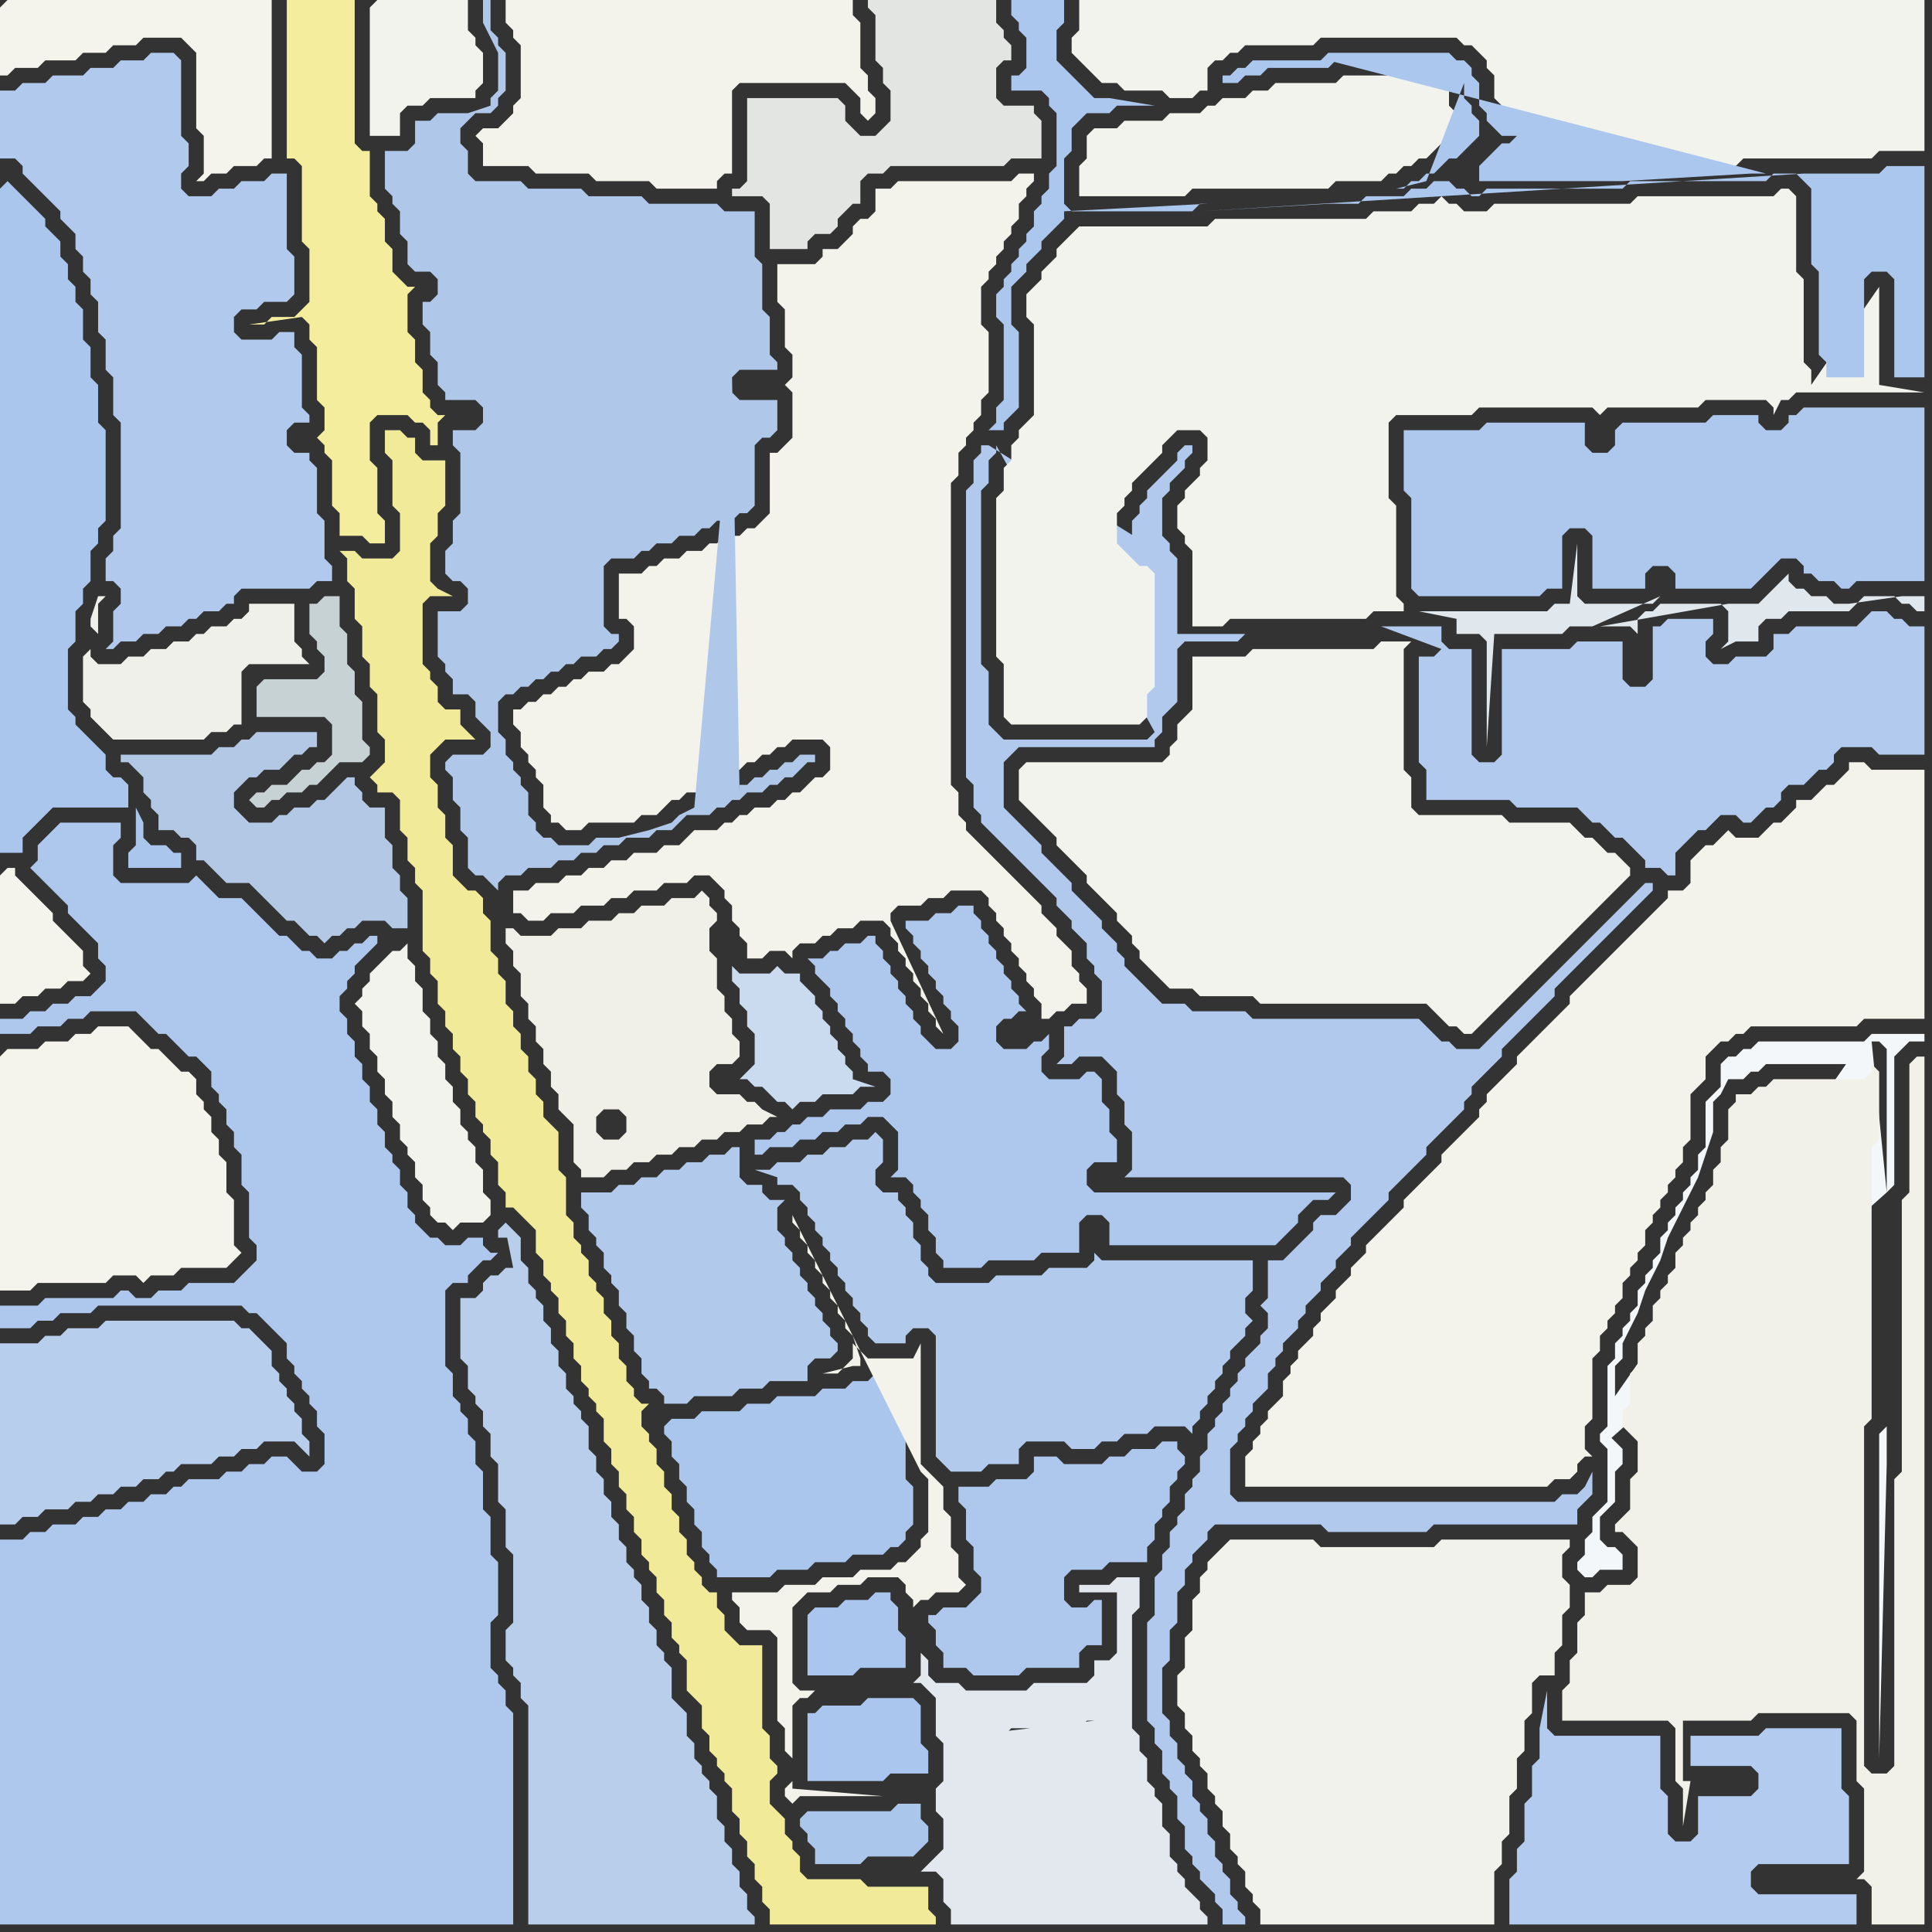 <svg width="256" height="256" xmlns="http://www.w3.org/2000/svg"><rect width="100%" height="100%" fill="#333333" stroke="none"/><script> 
var tempColor;
function hoverPath(evt){
obj = evt.target;
tempColor = obj.getAttribute("fill");
obj.setAttribute("fill","red");
//alert(tempColor);
//obj.setAttribute("stroke","red");}
function recoverPath(evt){
obj = evt.target;
obj.setAttribute("fill", tempColor);
//obj.setAttribute("stroke", tempColor);
}</script><path onmouseover="hoverPath(evt)" onmouseout="recoverPath(evt)" fill="rgb(244,244,237)" d="M  0,116l 0,17 2,0 1,-1 2,0 1,-1 2,0 1,-1 2,0 1,-1 -1,-1 0,-2 -1,-1 -1,-1 -1,-1 -1,-1 0,-1 -1,-1 -1,-1 -1,-1 -1,-1 -1,-1 0,-1 -1,0 -1,1Z"/>
<path onmouseover="hoverPath(evt)" onmouseout="recoverPath(evt)" fill="rgb(244,244,237)" d="M  0,140l 0,31 4,0 1,-1 9,0 1,-1 3,0 1,1 1,-1 3,0 1,-1 6,0 1,-1 1,-1 -1,-1 0,-6 -1,-1 0,-4 -1,-1 0,-2 -1,-1 0,-2 -1,-1 0,-1 -1,-1 0,-2 -1,-1 -1,0 -1,-1 -1,-1 -1,-1 -1,0 -1,-1 -1,-1 -1,-1 -4,0 -1,1 -2,0 -1,1 -3,0 -1,1 -4,0 -1,1Z"/>
<path onmouseover="hoverPath(evt)" onmouseout="recoverPath(evt)" fill="rgb(174,200,237)" d="M  21,171l -1,1 -2,0 -1,-1 -1,0 -1,1 -9,0 -1,1 -5,0 0,3 4,0 1,-1 2,0 1,-1 4,0 1,-1 19,0 1,1 1,0 1,1 1,1 1,1 1,1 0,2 1,1 0,1 1,1 0,1 1,1 0,1 1,1 0,2 1,1 0,4 -1,1 -2,0 -1,-1 -1,-1 -2,0 -1,1 -2,0 -1,1 -2,0 -1,1 -4,0 -1,1 -1,0 -1,1 -2,0 -1,1 -2,0 -1,1 -2,0 -1,1 -2,0 -1,1 -3,0 -1,1 -2,0 -1,1 -3,0 0,51 68,0 0,-28 -1,-1 0,-2 -1,-1 0,-1 -1,-1 0,-6 1,-1 0,-7 -1,-1 0,-5 -1,-1 0,-5 -1,-1 0,-3 -1,-1 0,-2 -1,-1 0,-1 -1,-1 0,-3 -1,-1 0,-10 1,-1 2,0 0,-1 1,-1 1,-1 1,0 1,-1 -1,0 -1,-1 0,-1 -2,0 -1,1 -2,0 -1,-1 -1,0 -1,-1 -1,-1 0,-1 -1,-1 0,-2 -1,-1 0,-2 -1,-1 0,-1 -1,-1 0,-2 -1,-1 0,-2 -1,-1 0,-2 -1,-1 0,-2 -1,-1 0,-2 -1,-1 0,-2 -1,-1 0,-2 1,-1 0,-1 1,-1 0,-1 1,-1 1,-1 1,-1 0,-1 -1,0 -1,1 -1,0 -1,1 -1,0 -1,1 -2,0 -1,-1 -1,0 -1,-1 -1,-1 -1,0 -1,-1 -1,-1 -1,-1 -1,-1 -1,-1 -3,0 -1,-1 -1,-1 -1,-1 -1,1 -9,0 -1,-1 0,-4 1,-1 0,-2 -8,0 -1,1 0,0 -1,1 -1,1 0,2 -1,1 1,1 0,0 1,1 1,1 1,1 1,1 0,1 1,1 1,1 1,1 1,1 0,2 1,1 0,2 -1,1 -1,1 -2,0 -1,1 -2,0 -1,1 -2,0 -1,1 -3,0 0,2 4,0 1,-1 3,0 1,-1 2,0 1,-1 6,0 2,2 1,1 1,0 1,1 1,1 1,1 1,0 1,1 1,1 0,2 1,1 0,1 1,1 0,2 1,1 0,2 1,1 0,4 1,1 0,6 1,1 0,2 -1,1 -1,1 -1,1 -6,0 -1,1Z"/>
<path onmouseover="hoverPath(evt)" onmouseout="recoverPath(evt)" fill="rgb(179,200,228)" d="M  31,107l 0,-2 1,-1 1,-1 1,0 1,-1 2,0 1,-1 1,-1 1,0 1,-1 1,0 0,-2 -8,0 -1,1 -1,0 -1,1 -2,0 -1,1 -12,0 0,1 1,0 1,1 1,1 0,2 1,1 0,1 1,1 0,2 2,0 1,1 1,0 1,1 0,2 1,0 1,1 1,1 1,1 3,0 1,1 1,1 1,1 1,1 1,1 1,0 1,1 1,1 1,0 1,1 1,-1 1,0 1,-1 1,0 1,-1 3,0 1,1 2,0 0,-4 -1,-1 0,-2 -1,-1 0,-3 -1,-1 0,-4 -2,0 -1,-1 0,-1 -1,-1 0,-1 -1,0 -1,1 -1,1 -1,1 -1,0 -1,1 -2,0 -1,1 -1,0 -1,1 -3,0 -1,-1 -1,-1Z"/>
<path onmouseover="hoverPath(evt)" onmouseout="recoverPath(evt)" fill="rgb(243,243,237)" d="M  50,128l -1,1 0,1 -1,1 0,1 -1,1 1,1 0,2 1,1 0,2 1,1 0,2 1,1 0,2 1,1 0,2 1,1 0,2 1,1 0,1 1,1 0,2 1,1 0,2 1,1 0,1 1,1 1,0 1,1 1,-1 3,0 1,-1 0,-2 -1,-1 0,-3 -1,-1 0,-2 -1,-1 0,-1 -1,-1 0,-2 -1,-1 0,-2 -1,-1 0,-2 -1,-1 0,-2 -1,-1 0,-2 -1,-1 0,-3 -1,-1 0,-2 -1,-1 0,-2 -1,1 -1,0 -1,1 -1,1Z"/>
<path onmouseover="hoverPath(evt)" onmouseout="recoverPath(evt)" fill="rgb(202,218,239)" d="M  100,140l 0,1 -1,1 -1,1 1,0 1,1 1,0 1,1 1,1 1,0 1,1 1,-1 2,0 1,-1 4,0 1,-1 2,0 -3,-1 0,-1 -1,-1 0,-1 -1,-1 0,-1 -1,-1 0,-1 -1,-1 0,-1 -1,-1 0,-1 -1,-1 -1,-1 0,-1 -2,0 -1,-1 -1,1 -4,0 -1,-1 0,2 1,1 0,2 1,1 0,2 1,1Z"/>
<path onmouseover="hoverPath(evt)" onmouseout="recoverPath(evt)" fill="rgb(243,243,236)" d="M  220,120l -7,7 -1,1 -1,1 -1,1 -1,1 -1,1 0,1 -1,1 -1,1 -1,1 -1,1 -1,1 -1,1 -1,1 0,1 -1,1 -1,1 -1,1 -1,1 0,1 -1,1 0,1 -1,1 -2,2 -1,1 -1,1 0,1 -2,2 -1,1 -1,1 -1,1 0,1 -1,1 -4,4 0,1 -1,1 -1,1 0,1 -1,1 -1,1 0,1 -1,1 -1,1 0,1 -1,1 0,1 -1,1 -1,1 0,1 -1,1 0,1 -1,1 0,2 -1,1 -1,1 0,1 -1,1 0,1 -1,1 0,1 -1,1 0,4 40,0 1,-1 2,0 1,-1 0,-1 1,-1 1,0 -1,-1 0,-3 1,-1 0,-8 1,-1 0,-2 1,-1 0,-1 1,-1 0,-1 1,-1 0,-2 1,-1 0,-1 1,-1 0,-1 1,-1 0,-2 1,-1 0,-1 1,-1 0,-1 1,-1 0,-1 1,-1 0,-1 1,-1 0,-2 1,-1 0,-6 1,-1 1,-1 0,-3 1,-1 1,-1 1,0 1,-1 1,0 1,-1 14,0 1,-1 8,0 0,-33 -7,0 -1,-1 -2,0 0,1 -1,1 -1,1 -1,0 -2,2 -2,0 0,1 -1,1 -1,1 -1,0 -1,1 -1,1 -3,0 -1,-1 -1,1 0,0 -1,1 -1,0 -1,1 -1,1 0,3 -1,1 -2,0 0,1 -1,1Z"/>
<path onmouseover="hoverPath(evt)" onmouseout="recoverPath(evt)" fill="rgb(244,244,237)" d="M  0,1l 0,9 1,0 1,-1 3,0 1,-1 4,0 1,-1 3,0 1,-1 3,0 1,-1 5,0 1,1 1,1 0,10 1,1 0,5 -1,1 1,0 1,-1 2,0 1,-1 3,0 1,-1 1,0 0,-21 -35,0 -1,1Z"/>
<path onmouseover="hoverPath(evt)" onmouseout="recoverPath(evt)" fill="rgb(170,198,237)" d="M  0,25l 0,88 3,0 0,-2 1,-1 1,-1 1,-1 1,-1 10,0 0,-3 -1,-1 -1,0 -1,-1 0,-2 -1,-1 -1,-1 -1,-1 -1,-1 0,-1 -1,-1 0,-8 1,-1 0,-4 1,-1 0,-2 1,-1 0,-4 1,-1 0,-2 1,-1 0,-12 -1,-1 0,-5 -1,-1 0,-4 -1,-1 0,-4 -1,-1 0,-2 -1,-1 0,-2 -1,-1 0,-2 -1,-1 -1,-1 0,-1 -1,-1 -1,-1 -1,-1 -1,-1 -1,-1 -1,1 18,82 0,5 -1,1 0,2 7,0 0,-2 -1,0 -1,-1 -2,0 -1,-1 0,-2 -1,-2 -18,-82Z"/>
<path onmouseover="hoverPath(evt)" onmouseout="recoverPath(evt)" fill="rgb(239,240,234)" d="M  12,85l 0,1 -1,1 0,6 1,1 0,1 1,1 1,1 1,1 12,0 1,-1 2,0 1,-1 1,0 0,-7 1,-1 8,0 -1,-1 0,-1 -1,-1 0,-5 -6,0 0,1 -1,1 -1,0 -1,1 -2,0 -1,1 -1,0 -1,1 -2,0 -1,1 -2,0 -1,1 -2,0 -1,1 -3,0 -1,-1 0,-2 1,-1 0,-4 1,-1 -1,0 -1,3 0,1 1,1 -1,1Z"/>
<path onmouseover="hoverPath(evt)" onmouseout="recoverPath(evt)" fill="rgb(244,237,157)" d="M  39,0l -1,0 0,21 1,0 1,1 0,10 1,1 0,7 -1,1 -1,1 -3,0 -1,1 -2,0 7,-1 1,1 0,2 1,1 0,7 1,1 0,3 -1,1 0,0 1,1 0,1 1,1 0,6 1,1 0,3 3,0 1,1 2,0 0,-3 -1,-1 0,-6 -1,-1 0,-5 1,-1 4,0 1,1 1,0 1,1 0,2 1,0 0,-3 1,-1 -1,0 -1,-1 0,-1 -1,-1 0,-3 -1,-1 0,-3 -1,-1 0,-5 1,-1 -1,0 -1,-1 -1,-1 0,-3 -1,-1 0,-3 -1,-1 0,-1 -1,-1 0,-6 -1,0 -1,-1 0,-19Z"/>
<path onmouseover="hoverPath(evt)" onmouseout="recoverPath(evt)" fill="rgb(243,243,237)" d="M  49,1l 0,17 4,0 0,-3 1,-1 2,0 1,-1 6,0 0,-1 1,-1 0,-4 -1,-1 0,-1 -1,-1 0,-4 -12,0 -1,1Z"/>
<path onmouseover="hoverPath(evt)" onmouseout="recoverPath(evt)" fill="rgb(170,198,236)" d="M  88,189l 0,1 1,1 0,2 1,1 0,2 1,1 0,2 1,1 0,2 1,1 0,2 1,1 0,1 1,1 0,1 7,0 1,-1 4,0 1,-1 4,0 1,-1 4,0 1,-1 1,0 1,-1 0,-1 1,-1 0,-5 -1,-1 0,-14 -4,0 -1,1 -2,0 -1,1 -3,0 -1,1 -5,0 -1,1 -3,0 -1,1 -5,0 -1,1 -3,0 -1,1Z"/>
<path onmouseover="hoverPath(evt)" onmouseout="recoverPath(evt)" fill="rgb(171,198,235)" d="M  107,240l 0,0 -1,1 0,1 1,1 0,1 1,1 0,2 6,0 1,-1 6,0 1,-1 1,-1 0,-2 -1,-1 0,-2 -3,0 -1,1Z"/>
<path onmouseover="hoverPath(evt)" onmouseout="recoverPath(evt)" fill="rgb(227,229,226)" d="M  113,27l 1,0 0,-3 1,-1 2,0 1,-1 15,0 1,-1 4,0 0,-5 -1,-1 0,-1 -4,0 -1,-1 0,-4 1,-1 1,0 0,-2 -1,-1 0,-1 -1,-1 0,-3 -17,0 0,1 1,1 0,6 1,1 0,2 1,1 0,4 -1,1 -1,1 -2,0 -1,-1 -1,-1 0,-2 -1,-1 -12,0 0,11 -1,1 -1,0 0,1 4,0 1,1 0,6 5,0 0,-1 1,-1 2,0 1,-1 0,-1 1,-1 1,-1Z"/>
<path onmouseover="hoverPath(evt)" onmouseout="recoverPath(evt)" fill="rgb(178,203,237)" d="M  124,170l 0,0 -1,-1 0,-1 -1,-1 0,-2 -1,-1 0,-2 -1,-1 0,-1 -1,-1 0,-1 -2,0 -1,-1 0,-2 1,-1 0,-3 -1,-1 0,0 -1,1 -2,0 -1,1 -2,0 -1,1 -2,0 -1,1 -3,0 -1,1 -2,0 3,1 0,1 2,0 1,1 0,1 1,1 0,1 1,1 0,1 1,1 0,1 1,1 0,1 1,1 0,1 1,1 0,1 1,1 0,1 1,1 0,1 1,1 0,1 1,1 4,0 0,-1 1,-1 2,0 1,1 0,16 1,1 1,1 4,0 1,-1 4,0 0,-2 1,-1 5,0 1,1 3,0 1,-1 2,0 1,-1 3,0 1,-1 4,0 1,1 0,-1 1,-1 0,-1 1,-1 0,-1 1,-1 0,-1 1,-1 0,-1 1,-1 0,-1 1,-1 1,-1 0,-1 1,-1 -1,-1 0,-2 1,-1 0,-4 -20,0 -1,-1 0,1 -1,1 -5,0 -1,1 -6,0 -1,1Z"/>
<path onmouseover="hoverPath(evt)" onmouseout="recoverPath(evt)" fill="rgb(242,242,236)" d="M  162,205l 0,0 -1,1 -1,1 0,1 -1,1 0,2 -1,1 0,4 -1,1 0,4 -1,1 0,4 1,1 0,2 1,1 0,2 1,1 0,1 1,1 0,2 1,1 0,1 1,1 0,2 1,1 0,2 1,1 0,1 1,1 0,2 1,1 0,1 1,1 0,2 31,0 0,-7 1,-1 0,-3 1,-1 0,-5 1,-1 0,-4 1,-1 0,-4 1,-1 0,-4 1,-1 2,0 0,-3 1,-1 0,-4 1,-1 0,-3 -1,-1 0,-3 1,-1 0,-1 -17,0 -1,1 -15,0 -1,-1 -11,0 -1,1Z"/>
<path onmouseover="hoverPath(evt)" onmouseout="recoverPath(evt)" fill="rgb(174,200,237)" d="M  214,57l 0,2 -1,1 -2,0 -1,-1 0,-3 -13,0 -1,1 -10,0 0,8 1,1 0,12 1,1 16,0 1,-1 2,0 0,-7 1,-1 2,0 1,1 0,7 7,0 0,-2 1,-1 2,0 1,1 0,2 10,0 1,-1 0,0 1,-1 1,-1 1,-1 2,0 1,1 0,1 1,0 1,1 2,0 1,1 1,0 1,-1 9,0 0,-23 -16,0 -1,1 -1,0 0,1 -1,1 -2,0 -1,-1 0,-1 -6,0 -1,1 -11,0 -1,1Z"/>
<path onmouseover="hoverPath(evt)" onmouseout="recoverPath(evt)" fill="rgb(184,206,237)" d="M  16,175l -2,0 -1,1 -4,0 -1,1 -2,0 -1,1 -5,0 0,24 2,0 1,-1 2,0 1,-1 3,0 1,-1 2,0 1,-1 2,0 1,-1 2,0 1,-1 2,0 1,-1 1,0 1,-1 4,0 1,-1 2,0 1,-1 2,0 1,-1 4,0 1,1 1,1 0,-2 -1,-1 0,-2 -1,-1 0,-1 -1,-1 0,-1 -1,-1 0,-1 -1,-1 0,-2 -1,-1 -1,-1 -1,-1 -1,0 -1,-1Z"/>
<path onmouseover="hoverPath(evt)" onmouseout="recoverPath(evt)" fill="rgb(241,235,153)" d="M  49,90l 0,1 1,1 0,5 1,1 0,3 -1,1 -1,1 1,1 0,1 2,0 1,1 0,4 1,1 0,3 1,1 0,2 1,1 0,8 1,1 0,2 1,1 0,3 1,1 0,2 1,1 0,2 1,1 0,2 1,1 0,2 1,1 0,2 1,1 0,1 1,1 0,2 1,1 0,3 1,1 0,2 1,0 1,1 1,1 1,1 0,3 1,1 0,2 1,1 0,1 1,1 0,2 1,1 0,2 1,1 0,2 1,1 0,2 1,1 0,1 1,1 0,1 1,1 0,3 1,1 0,2 1,1 0,2 1,1 0,2 1,1 0,2 1,1 0,2 1,1 0,1 1,1 0,2 1,1 0,2 1,1 0,2 1,1 0,1 1,1 0,4 1,1 1,1 0,3 1,1 0,2 1,1 0,1 1,1 0,1 1,1 0,3 1,1 0,2 1,1 0,2 1,1 0,2 1,1 0,2 1,1 0,2 22,0 0,-1 -1,-1 0,-3 -8,0 -1,-1 -7,0 -1,-1 0,-2 -1,-1 0,-1 -1,-1 0,-2 -1,-1 -1,-1 0,-3 1,-1 0,-1 -1,-1 0,-3 -1,-1 0,-11 -3,0 -1,-1 -1,-1 0,-2 -1,-1 0,-2 -1,0 -1,-1 0,-1 -1,-1 0,-1 -1,-1 0,-2 -1,-1 0,-2 -1,-1 0,-2 -1,-1 0,-2 -1,-1 0,-2 -1,-1 0,-1 -1,-1 0,-2 1,-1 -1,0 -1,-1 0,-1 -1,-1 0,-2 -1,-1 0,-2 -1,-1 0,-2 -1,-1 0,-2 -1,-1 0,-1 -1,-1 0,-2 -1,-1 0,-1 -1,-1 0,-2 -1,-1 0,-5 -1,-1 0,-5 -1,-1 -1,-1 0,-2 -1,-1 0,-2 -1,-1 0,-2 -1,-1 0,-2 -1,-1 0,-2 -1,-1 0,-3 -1,-1 0,-2 -1,-1 0,-4 -1,-1 0,-2 -1,-1 -1,0 -1,-1 -1,-1 0,-4 -1,-1 0,-3 -1,-1 0,-3 -1,-1 0,-3 1,-1 1,-1 4,0 -1,-1 0,0 -1,-1 0,-2 -2,0 -1,-1 0,-2 -1,-1 0,-1 -1,-1 0,-8 1,-1 3,0 -2,-1 0,0 -1,-1 0,-5 1,-1 0,-3 1,-1 0,-6 -3,0 -1,-1 0,-2 -1,0 -1,-1 -2,0 0,3 1,1 0,6 1,1 0,5 -1,1 -4,0 -1,-1 -2,0 1,1 0,3 1,1 0,4 1,1 0,4 1,1Z"/>
<path onmouseover="hoverPath(evt)" onmouseout="recoverPath(evt)" fill="rgb(243,243,236)" d="M  63,18l 0,0 1,1 0,3 6,0 1,1 7,0 1,1 7,0 1,1 8,0 0,-1 1,-1 1,0 0,-11 1,-1 14,0 1,1 1,1 0,2 1,1 1,-1 0,-2 -1,-1 0,-2 -1,-1 0,-6 -1,-1 0,-2 -46,0 0,3 1,1 0,1 1,1 0,7 -1,1 0,1 -1,1 -1,1 -2,0 -1,1Z"/>
<path onmouseover="hoverPath(evt)" onmouseout="recoverPath(evt)" fill="rgb(184,206,234)" d="M  66,194l 0,5 1,1 0,5 1,1 0,9 -1,1 0,4 1,1 0,1 1,1 0,2 1,1 0,29 30,0 0,-1 -1,-1 0,-2 -1,-1 0,-2 -1,-1 0,-2 -1,-1 0,-2 -1,-1 0,-3 -1,-1 0,-1 -1,-1 0,-1 -1,-1 0,-2 -1,-1 0,-3 -1,-1 -1,-1 0,-4 -1,-1 0,-1 -1,-1 0,-2 -1,-1 0,-2 -1,-1 0,-2 -1,-1 0,-1 -1,-1 0,-2 -1,-1 0,-2 -1,-1 0,-2 -1,-1 0,-2 -1,-1 0,-2 -1,-1 0,-3 -1,-1 0,-1 -1,-1 0,-1 -1,-1 0,-2 -1,-1 0,-2 -1,-1 0,-2 -1,-1 0,-2 -1,-1 0,-1 -1,-1 0,-2 -1,-1 0,-3 -1,-1 -1,-1 -1,1 0,1 2,0 -1,-1 0,0 1,5 -1,0 -1,1 -1,0 -1,1 0,1 -1,1 -2,0 0,8 1,1 0,3 1,1 0,1 1,1 0,2 1,1 0,3 1,1Z"/>
<path onmouseover="hoverPath(evt)" onmouseout="recoverPath(evt)" fill="rgb(243,243,236)" d="M  71,117l 0,0 -1,1 -2,0 0,3 1,0 1,1 2,0 1,-1 3,0 1,-1 3,0 1,-1 2,0 1,-1 3,0 1,-1 3,0 1,-1 2,0 1,1 1,1 0,1 1,1 0,2 1,1 0,1 1,1 0,2 2,0 1,-1 2,0 1,1 0,-1 1,-1 2,0 1,-1 1,0 1,-1 2,0 1,-1 3,0 1,1 0,1 1,1 0,1 1,1 0,1 1,1 0,1 1,1 0,1 1,1 0,1 1,1 0,1 1,1 -7,-15 0,-1 1,-1 3,0 1,-1 2,0 1,-1 4,0 1,1 0,1 1,1 0,1 1,1 0,1 1,1 0,1 1,1 0,1 1,1 0,1 1,1 0,1 1,1 0,2 1,0 1,-1 1,0 1,-1 2,0 0,-2 -1,-1 0,-1 -1,-1 0,-2 -1,-1 -1,-1 0,-1 -1,-1 -1,-1 0,-1 -1,-1 -1,-1 -1,-1 -1,-1 -1,-1 -1,-1 -1,-1 -1,-1 -1,-1 -1,-1 0,-1 -1,-1 0,-3 -1,-1 0,-40 1,-1 0,-3 1,-1 0,-1 1,-1 0,-1 1,-1 0,-2 1,-1 0,-8 -1,-1 0,-5 1,-1 0,-1 1,-1 0,-1 1,-1 0,-1 1,-1 0,-1 1,-1 0,-2 1,-1 0,-1 1,-1 0,-1 -2,0 -1,1 -15,0 -1,1 -2,0 0,3 -1,1 -1,0 -1,1 0,1 -1,1 -1,1 -2,0 0,1 -1,1 -5,0 0,5 1,1 0,5 1,1 0,3 -1,1 0,0 1,1 0,6 -1,1 -1,1 -1,0 0,8 -1,1 -1,1 -1,0 -1,1 -2,0 -1,1 -1,0 -1,1 -2,0 -1,1 -2,0 -1,1 -1,0 -1,1 -3,0 0,6 1,0 1,1 0,3 -1,1 -1,1 -1,0 -1,1 -2,0 -1,1 -1,0 -1,1 -1,0 -1,1 -1,0 -1,1 -1,0 -1,1 -1,0 0,2 1,1 0,2 1,1 0,1 1,1 0,1 1,1 0,3 1,1 0,1 1,0 1,1 2,0 1,-1 6,0 1,-1 2,0 1,-1 1,-1 1,0 1,-1 3,0 1,-1 1,0 0,-1 1,-1 1,0 1,-1 1,0 1,-1 1,0 1,-1 1,0 1,-1 4,0 1,1 0,3 -1,1 -1,0 -1,1 -1,1 -1,0 -1,1 -1,0 -1,1 -2,0 -1,1 -1,0 -1,1 -1,0 -1,1 -3,0 -1,1 -1,1 -2,0 -1,1 -3,0 -1,1 -2,0 -1,1 -2,0 -1,1 -2,0 -1,1Z"/>
<path onmouseover="hoverPath(evt)" onmouseout="recoverPath(evt)" fill="rgb(241,240,232)" d="M  95,145l 0,0 -1,-1 0,-2 1,-1 2,0 1,-1 0,-2 -1,-1 0,-2 -1,-1 0,-2 -1,-1 0,-4 -1,-1 0,-3 1,-1 0,-1 -1,-1 0,-1 -1,-1 -1,1 -3,0 -1,1 -3,0 -1,1 -2,0 -1,1 -3,0 -1,1 -3,0 -1,1 -4,0 -1,-1 -1,0 0,2 1,1 0,2 1,1 0,3 1,1 0,2 1,1 0,2 1,1 0,2 1,1 0,2 1,1 0,2 1,1 1,1 0,5 1,1 0,1 3,0 1,-1 2,0 1,-1 2,0 1,-1 2,0 1,-1 2,0 1,-1 2,0 1,-1 2,0 1,-1 2,0 1,-1 1,0 -2,-1 0,0 -1,-1 -1,0 -1,-1 -3,0 -13,6 -2,0 -1,-1 0,-2 1,-1 2,0 1,1 0,2 -1,1 13,-6Z"/>
<path onmouseover="hoverPath(evt)" onmouseout="recoverPath(evt)" fill="rgb(170,198,238)" d="M  107,214l 0,8 6,0 1,-1 6,0 0,-4 -1,-1 0,-3 -1,-1 0,-1 -2,0 -1,1 -3,0 -1,1 -3,0 -1,1Z"/>
<path onmouseover="hoverPath(evt)" onmouseout="recoverPath(evt)" fill="rgb(243,243,235)" d="M  121,213l 1,-1 1,0 1,-1 3,0 1,-1 -1,-1 0,-3 -1,-1 0,-4 -1,-1 0,-3 -1,-1 -1,-1 -1,-1 0,-16 -1,2 -6,0 -1,-1 -1,-1 0,2 -1,1 -1,1 -2,0 4,-1 1,0 0,-1 -1,-3 -1,-1 0,-1 -1,-1 0,-1 -1,-1 0,-1 -1,-1 0,-1 -1,-1 0,-1 -1,-1 0,-1 -1,-1 0,-1 -1,-1 0,-1 17,34 0,0 1,1 0,7 -1,1 0,1 -1,1 -1,1 -1,0 -1,1 -4,0 -1,1 -4,0 -1,1 -4,0 -1,1 -6,0 0,1 1,1 0,2 1,1 3,0 1,1 0,11 1,1 0,3 1,1 0,3 -1,1 0,1 1,1 1,-1 11,0 -12,-1 0,-11 1,-1 1,0 1,-1 -2,0 -1,-1 0,-10 1,-1 1,-1 3,0 1,-1 3,0 1,-1 4,0 1,1 0,1 1,1Z"/>
<path onmouseover="hoverPath(evt)" onmouseout="recoverPath(evt)" fill="rgb(174,200,237)" d="M  124,214l -1,0 0,1 1,1 0,2 1,1 0,2 3,0 1,1 6,0 1,-1 7,0 0,-2 1,-1 2,0 0,-6 -1,0 -1,1 -2,0 -1,-1 0,-3 1,-1 4,0 1,-1 5,0 0,-2 1,-1 0,-2 1,-1 0,-1 1,-1 0,-2 1,-1 0,-1 1,-1 0,-1 -1,-1 0,-1 -2,0 -1,1 -3,0 -1,1 -2,0 -1,1 -5,0 -1,-1 -3,0 0,2 -1,1 -4,0 -1,1 -4,0 0,2 1,1 0,4 1,1 0,3 1,1 0,2 -1,1 -1,1 -3,0 -1,1Z"/>
<path onmouseover="hoverPath(evt)" onmouseout="recoverPath(evt)" fill="rgb(171,198,238)" d="M  128,242l 12,0 1,-1 9,0 1,-1 0,-1 -1,-1 0,-1 -1,0 -1,-1 0,-4 -1,-1 0,-1 -2,0 -1,1 -9,0 -1,1 -6,0 -1,1 0,3 6,0 1,-1 7,0 1,1 0,3 -1,1 -5,0 -1,1 -6,0 -1,1 -1,-1 1,1Z"/>
<path onmouseover="hoverPath(evt)" onmouseout="recoverPath(evt)" fill="rgb(243,243,237)" d="M  135,102l 0,4 1,1 1,1 1,1 1,1 1,1 0,1 1,1 1,1 1,1 1,1 0,1 1,1 1,1 2,2 0,1 1,1 1,1 0,1 1,1 0,1 1,1 1,1 1,1 1,1 3,0 1,1 7,0 1,1 22,0 1,1 1,1 1,1 1,0 1,1 1,0 1,-1 0,0 1,-1 1,-1 1,-1 1,-1 1,-1 1,-1 1,-1 1,-1 1,-1 1,-1 1,-1 1,-1 1,-1 1,-1 1,-1 1,-1 1,-1 1,-1 1,-1 1,-1 0,-1 -1,-1 0,0 -1,-1 -1,0 -1,-1 -1,-1 -1,0 -1,-1 -1,-1 -8,0 -1,-1 -11,0 -1,-1 0,-4 -1,-1 0,-16 1,-1 -4,0 -1,1 -16,0 -1,1 -7,0 0,7 -1,1 -1,1 0,2 -1,1 0,1 -1,1 -18,0 -1,1Z"/>
<path onmouseover="hoverPath(evt)" onmouseout="recoverPath(evt)" fill="rgb(242,243,236)" d="M  199,22l 0,0 -1,1 15,0 1,-1 16,0 1,-1 17,0 1,-1 6,0 0,-20 -112,0 0,4 -1,1 0,2 1,1 0,0 1,1 1,1 1,1 2,0 1,1 5,0 1,1 3,0 1,-1 1,0 0,-3 1,-1 1,0 1,-1 1,0 1,-1 9,0 1,-1 18,0 1,1 1,0 1,1 1,1 0,1 1,1 0,3 1,1 0,1 1,1 2,0 1,1 0,2 -1,1 -1,1 -1,0 -1,1Z"/>
<path onmouseover="hoverPath(evt)" onmouseout="recoverPath(evt)" fill="rgb(244,247,250)" d="M  250,158l 0,0 1,-1 0,-17 2,-2 2,0 0,-1 -7,0 -1,1 -14,0 -1,1 -1,0 -1,1 -1,0 -1,1 0,3 -1,1 -1,1 0,6 -1,1 0,2 -1,1 0,1 -1,1 0,1 -1,1 0,1 -1,1 0,1 -1,1 0,2 -1,1 0,1 -1,1 0,1 -1,1 0,2 -1,1 0,1 -1,1 0,1 -1,1 0,2 -1,1 0,8 -1,1 0,1 1,1 0,7 -1,1 -1,1 0,2 -1,1 0,2 -1,1 0,1 1,1 1,0 1,-1 3,0 0,-2 -1,-1 -1,0 -1,-1 0,-3 1,-1 1,-1 0,-4 1,-1 0,-2 -1,-1 0,0 -1,-1 0,1 37,-33 -36,27 0,-4 1,-1 0,-2 1,-2 1,-2 1,-3 1,-2 1,-2 1,-3 3,-6 1,-2 2,-6 0,-4 1,-1 1,-2 2,0 1,-1 1,0 1,-1 12,0 0,-2 -32,46 36,-27 -2,-20 1,0 1,1 0,50 -1,1 0,43 1,-39Z"/>
<path onmouseover="hoverPath(evt)" onmouseout="recoverPath(evt)" fill="rgb(176,201,236)" d="M  11,34l 0,2 1,1 0,2 1,1 0,4 1,1 0,4 1,1 0,5 1,1 0,14 -1,1 0,2 -1,1 0,3 1,0 1,1 0,2 -1,1 0,4 -1,1 1,0 1,-1 2,0 1,-1 2,0 1,-1 2,0 1,-1 1,0 1,-1 2,0 1,-1 1,0 0,-1 1,-1 9,0 1,-1 2,0 0,-2 -1,-1 0,-5 -1,-1 0,-6 -1,-1 0,-1 -2,0 -1,-1 0,-2 1,-1 2,0 0,-1 -1,-1 0,-7 -1,-1 0,-2 -2,0 -1,1 -4,0 -1,-1 0,-2 1,-1 2,0 1,-1 3,0 1,-1 0,-5 -1,-1 0,-10 -2,0 -1,1 -3,0 -1,1 -2,0 -1,1 -3,0 -1,-1 0,-2 1,-1 0,-3 -1,-1 0,-10 -1,-1 -3,0 -1,1 -3,0 -1,1 -3,0 -1,1 -4,0 -1,1 -3,0 -1,1 -2,0 0,9 2,0 1,1 0,1 1,1 1,1 1,1 1,1 1,1 0,1 1,1 1,1 0,2 1,1Z"/>
<path onmouseover="hoverPath(evt)" onmouseout="recoverPath(evt)" fill="rgb(199,210,213)" d="M  34,91l 0,4 9,0 1,1 0,4 -1,1 -1,0 -1,1 -1,0 -1,1 -1,1 -2,0 -1,1 -1,0 -1,1 1,1 1,0 1,-1 1,0 1,-1 2,0 1,-1 1,0 1,-1 1,-1 1,-1 3,0 1,-1 0,-1 -1,-1 0,-5 -1,-1 0,-3 -1,-1 0,-4 -1,-1 0,-4 -2,0 -1,1 -1,0 0,4 1,1 0,1 1,1 0,2 -1,1 -7,0 -1,1Z"/>
<path onmouseover="hoverPath(evt)" onmouseout="recoverPath(evt)" fill="rgb(175,199,233)" d="M  97,50l 1,-1 5,0 0,-1 -1,-1 0,-5 -1,-1 0,-6 -1,-1 0,-6 -4,0 -1,-1 -9,0 -1,-1 -7,0 -1,-1 -7,0 -1,-1 -6,0 -1,-1 0,-3 -1,-1 0,-2 1,-1 1,-1 2,0 1,-1 0,-1 1,-1 0,-5 -1,-1 0,-1 -1,-1 0,-4 -1,0 0,3 1,2 1,2 0,5 -1,1 0,1 -3,1 -4,0 -1,1 -2,0 0,3 -1,1 -3,0 0,5 1,1 0,1 1,1 0,3 1,1 0,3 1,1 2,0 1,1 0,2 -1,1 -1,0 0,3 1,1 0,3 1,1 0,3 1,1 0,1 4,0 1,1 0,2 -1,1 -3,0 0,2 1,1 0,8 -1,1 0,3 -1,1 0,3 1,1 1,0 1,1 0,2 -1,1 -3,0 0,6 1,1 0,1 1,1 0,2 2,0 1,1 0,2 1,1 1,1 0,2 -1,1 -4,0 -1,1 0,1 1,1 0,3 1,1 0,3 1,1 0,4 1,1 1,0 1,1 1,1 0,-1 1,-1 2,0 1,-1 3,0 1,-1 2,0 1,-1 2,0 1,-1 2,0 1,-1 3,0 1,-1 2,0 1,-1 1,-1 3,0 1,-1 1,0 1,-1 1,0 1,-1 2,0 1,-1 1,0 1,-1 1,0 1,-1 1,-1 1,0 0,-1 -2,0 -1,1 -1,0 -1,1 -1,0 -1,1 -1,0 -1,1 -1,0 0,1 -1,-55 -5,57 -2,1 -1,1 -3,1 -4,1 -3,0 -1,1 -4,0 -1,-1 -1,0 -1,-1 0,-1 -1,-1 0,-3 -1,-1 0,-1 -1,-1 0,-1 -1,-1 0,-2 -1,-1 0,-4 1,-1 1,0 1,-1 1,0 1,-1 1,0 1,-1 1,0 1,-1 1,0 1,-1 2,0 1,-1 1,0 1,-1 0,-1 -1,0 -1,-1 0,-8 1,-1 3,0 1,-1 1,0 1,-1 2,0 1,-1 2,0 1,-1 1,0 1,-1 2,0 1,-1 1,0 1,-1 0,-8 1,-1 1,0 1,-1 0,-4 -5,0 -1,-1 0,-1 -5,56 5,-57Z"/>
<path onmouseover="hoverPath(evt)" onmouseout="recoverPath(evt)" fill="rgb(177,201,235)" d="M  90,155l -2,0 -1,1 -2,0 -1,1 -2,0 -1,1 -4,0 0,2 1,1 0,2 1,1 0,1 1,1 0,2 1,1 0,1 1,1 0,2 1,1 0,2 1,1 0,2 1,1 0,2 1,1 0,1 1,0 1,1 0,1 3,0 1,-1 5,0 1,-1 3,0 1,-1 5,0 0,-2 1,-1 2,0 1,-1 0,-1 -1,-1 0,-1 -1,-1 0,-1 -1,-1 0,-1 -1,-1 0,-1 -1,-1 0,-1 -1,-1 0,-1 -1,-1 0,-1 -1,-1 0,-3 1,-1 -2,0 -1,-1 0,-1 -2,0 -1,-1 0,-4 -1,0 -1,1 -2,0 -1,1 -2,0 -1,1Z"/>
<path onmouseover="hoverPath(evt)" onmouseout="recoverPath(evt)" fill="rgb(170,198,238)" d="M  108,227l -1,0 0,9 10,0 1,-1 5,0 0,-3 -1,-1 0,-5 -1,-1 -6,0 -1,1 -5,0 -1,1Z"/>
<path onmouseover="hoverPath(evt)" onmouseout="recoverPath(evt)" fill="rgb(173,199,237)" d="M  119,151l 0,4 -1,1 2,0 1,1 0,1 1,1 0,1 1,1 0,2 1,1 0,2 1,1 0,1 5,0 1,-1 6,0 1,-1 5,0 0,-4 1,-1 2,0 1,1 0,3 22,0 1,-1 0,0 1,-1 1,-1 0,-1 1,-1 1,-1 2,0 1,-1 -32,0 -1,-1 0,-2 1,-1 3,0 0,-3 -1,-1 0,-3 -1,-1 0,-3 -1,-1 -1,0 -1,1 -4,0 -1,-1 0,-2 1,-1 0,-2 -1,1 -1,0 -1,1 -3,0 -1,-1 0,-2 1,-1 1,0 1,-1 1,0 -1,-1 0,-1 -1,-1 0,-1 -1,-1 0,-1 -1,-1 0,-1 -1,-1 0,-1 -1,-1 0,-1 -1,-1 0,-1 -2,0 -1,1 -2,0 -1,1 -3,0 0,1 1,1 0,1 1,1 0,1 1,1 0,1 1,1 0,1 1,1 0,1 1,1 0,1 1,1 0,2 -1,1 -2,0 -1,-1 -1,-1 0,-1 -1,-1 0,-1 -1,-1 0,-1 -1,-1 0,-1 -1,-1 0,-1 -1,-1 0,-1 -1,-1 0,-1 -1,0 -1,1 -2,0 -1,1 -1,0 -1,1 -2,0 1,1 0,1 1,1 1,1 0,1 1,1 0,1 1,1 0,1 1,1 0,1 1,1 0,1 1,1 0,1 2,0 1,1 0,2 -1,1 -2,0 -1,1 -4,0 -1,1 -2,0 -1,1 -1,0 -1,1 -1,0 -1,1 -2,0 0,2 1,0 1,-1 3,0 1,-1 2,0 1,-1 2,0 1,-1 2,0 1,-1 2,0 1,1 1,1Z"/>
<path onmouseover="hoverPath(evt)" onmouseout="recoverPath(evt)" fill="rgb(226,232,237)" d="M  124,239l 0,1 1,1 0,4 -1,1 -1,1 -1,1 2,0 1,1 0,3 1,1 0,2 34,0 0,-1 -1,-1 0,-1 -1,-1 -1,-1 0,-1 -1,-1 0,-1 -1,-1 0,-3 -1,-1 0,-3 -1,-1 0,-1 -1,-1 0,-3 -1,-1 0,-2 -1,-1 0,-15 1,-1 0,-4 -3,0 -1,1 -4,0 0,1 5,0 0,8 -1,1 -2,0 0,2 -1,1 -7,0 -1,1 -8,0 -1,-1 -3,0 -1,-1 0,-2 -1,-1 0,3 -1,1 1,0 1,1 0,0 1,1 0,5 1,1 0,5 -1,1 0,2 25,-10 0,1 1,1 0,4 1,0 -1,-5 -1,-1 -25,10 2,5 15,0 1,-1 9,0 1,-1 -26,2 -2,-5 2,-1 0,1 8,0 1,-1 5,0 0,-1 -5,0 -1,1 -8,0 -2,1 23,-11 0,0 -23,11 4,-9 5,0 1,-1 9,0 1,-1 1,0 -17,2 -4,9Z"/>
<path onmouseover="hoverPath(evt)" onmouseout="recoverPath(evt)" fill="rgb(176,201,237)" d="M  131,59l -1,0 0,1 -1,1 0,3 -1,1 0,38 1,1 0,3 1,1 0,1 1,1 1,1 1,1 1,1 1,1 1,1 1,1 1,1 1,1 1,1 0,1 1,1 1,1 0,1 1,1 1,1 0,2 1,1 0,1 1,1 0,4 -1,1 -2,0 -1,1 -1,0 0,4 -1,1 2,0 1,-1 3,0 1,1 1,1 0,3 1,1 0,3 1,1 0,5 -1,1 29,0 1,1 0,2 -1,1 -1,1 -2,0 -1,1 0,1 -1,1 -2,2 -1,1 -2,0 0,5 -1,1 1,1 0,2 -1,1 0,1 -1,1 -1,1 0,1 -1,1 0,1 -1,1 0,1 -1,1 0,1 -1,1 0,1 -1,1 0,2 -1,1 0,2 -1,1 0,1 -1,1 0,2 -1,1 0,1 -1,1 0,2 -1,1 0,2 -1,1 0,5 -1,1 0,13 1,1 0,2 1,1 0,3 1,1 0,1 1,1 0,3 1,1 0,3 1,1 0,1 1,1 0,1 1,1 1,1 0,1 1,1 0,2 3,0 0,-1 -1,-1 0,-1 -1,-1 0,-2 -1,-1 0,-1 -1,-1 0,-2 -1,-1 0,-2 -1,-1 0,-1 -1,-1 0,-2 -1,-1 0,-1 -1,-1 0,-2 -1,-1 0,-2 -1,-1 0,-6 1,-1 0,-4 1,-1 0,-4 1,-1 0,-2 1,-1 0,-1 1,-1 1,-1 0,-1 1,-1 14,0 1,1 13,0 1,-1 19,0 0,-2 1,-1 1,-1 0,-3 -1,2 0,0 -1,1 -2,0 -1,1 -42,0 -1,-1 0,-6 1,-1 0,-1 1,-1 0,-1 1,-1 0,-1 1,-1 1,-1 0,-2 1,-1 0,-1 1,-1 0,-1 1,-1 1,-1 0,-1 1,-1 0,-1 1,-1 1,-1 0,-1 1,-1 1,-1 0,-1 1,-1 1,-1 0,-1 1,-1 1,-1 1,-1 1,-1 1,-1 0,-1 1,-1 1,-1 1,-1 1,-1 1,-1 0,-1 1,-1 1,-1 1,-1 1,-1 1,-1 0,-1 1,-1 0,-1 1,-1 1,-1 1,-1 1,-1 0,-1 1,-1 1,-1 1,-1 1,-1 1,-1 1,-1 1,-1 0,-1 2,-2 1,-1 1,-1 1,-1 2,-2 1,-1 1,-1 1,-1 1,-1 2,-2 0,-1 -1,0 -1,1 0,0 -2,2 -1,1 -5,5 -1,1 -5,5 -1,1 -5,5 -1,1 -3,0 -1,-1 -1,0 -1,-1 -1,-1 -1,-1 -22,0 -1,-1 -7,0 -1,-1 -3,0 -1,-1 -1,-1 -1,-1 -1,-1 -1,-1 0,-1 -1,-1 0,-1 -1,-1 -1,-1 0,-1 -1,-1 -1,-1 -1,-1 -1,-1 0,-1 -1,-1 -1,-1 -1,-1 -1,-1 0,-1 -1,-1 -1,-1 -1,-1 -1,-1 -1,-1 0,-6 1,-1 1,-1 18,0 0,-1 1,-1 0,-2 1,-1 1,-1 0,-7 1,-1 7,0 1,-1 -9,0 0,-10 -1,-1 0,-1 -1,-1 0,-5 1,-1 0,-1 1,-1 1,-1 0,-1 1,-1 0,-1 -1,0 -1,1 0,1 -2,2 -1,1 -1,1 0,1 -1,1 0,1 -1,1 0,2 1,1 1,1 1,0 1,1 1,1 0,17 -1,1 0,1 1,-1 1,-8 0,0 -1,-11 -24,-15 22,38 -1,1 -19,0 -1,-1 -1,-1 0,-7 -1,-1 0,-23 1,-1 0,-3 1,-1 0,-1 21,38 -22,-38Z"/>
<path onmouseover="hoverPath(evt)" onmouseout="recoverPath(evt)" fill="rgb(243,243,237)" d="M  142,31l -1,1 -1,1 0,1 -1,1 -1,1 0,1 -1,1 -1,1 0,3 1,1 0,12 -1,1 -1,1 0,1 -1,1 0,2 -1,1 0,3 -1,1 0,21 1,1 0,7 1,1 17,0 1,-1 0,-3 1,-1 0,-15 -1,-1 -1,0 -1,-1 -1,-1 -1,-1 0,-4 1,-1 0,-1 1,-1 0,-1 1,-1 1,-1 1,-1 1,-1 0,-1 1,-1 1,-1 3,0 1,1 0,3 -1,1 0,1 -1,1 -1,1 0,1 -1,1 0,3 1,1 0,1 1,1 0,10 4,0 1,-1 18,0 1,-1 4,0 0,-1 -1,-1 0,-12 -1,-1 0,-10 1,-1 10,0 1,-1 15,0 1,1 0,0 1,-1 12,0 1,-1 8,0 1,1 0,1 1,-2 1,0 1,-1 17,0 -6,-1 0,-13 -9,13 0,-2 -1,-1 0,-11 -1,-1 0,-10 -1,-1 -1,0 -1,1 -18,0 -1,1 -18,0 -1,1 -3,0 -1,-1 -1,0 -1,-1 -1,1 -2,0 -1,1 -5,0 -1,1 -20,0 -1,1 -17,0 -1,1Z"/>
<path onmouseover="hoverPath(evt)" onmouseout="recoverPath(evt)" fill="rgb(242,243,236)" d="M  143,23l 0,3 14,0 1,-1 18,0 1,-1 6,0 1,-1 1,0 1,-1 1,0 1,-1 1,0 1,-1 1,-1 1,0 1,-1 1,-1 -1,-1 0,-1 -1,-1 0,-2 -1,-1 -1,-1 -1,0 -1,-1 -1,1 -9,0 -1,1 -8,0 -1,1 -2,0 -1,1 -3,0 -1,1 -1,0 -1,1 -4,0 -1,1 -5,0 -1,1 -3,0 -1,1 0,3 -1,1Z"/>
<path onmouseover="hoverPath(evt)" onmouseout="recoverPath(evt)" fill="rgb(172,199,238)" d="M  160,27l -1,0 -1,1 -16,0 -1,-1 0,-6 1,-1 0,-3 1,-1 1,-1 3,0 1,-1 5,0 -6,-1 -2,0 -1,-1 -1,-1 -1,-1 -1,-1 -1,-1 0,-4 1,-1 0,-3 -7,0 0,2 1,1 0,1 1,1 0,4 -1,1 -1,0 0,2 4,0 1,1 0,1 1,1 0,7 -1,1 0,2 -1,1 0,1 -1,1 0,2 -1,1 0,1 -1,1 0,1 -1,1 0,1 -1,1 0,1 -1,1 0,3 1,1 0,10 -1,1 0,2 -1,1 2,0 0,-1 1,-1 1,-1 0,-10 -1,-1 0,-5 2,-2 0,-1 1,-1 1,-1 0,-1 1,-1 1,-1 1,-1 0,-1 19,-1 -1,1 17,-1 4,0 1,-1 5,0 1,-1 2,0 1,-1 2,0 1,1 1,0 1,1 1,0 1,-1 18,0 1,-1 18,0 1,-1 3,0 1,1 1,1 0,10 1,1 0,11 1,1 0,2 5,0 0,-13 1,-1 2,0 1,1 0,13 4,0 0,-28 -5,0 -1,1 -10,0 -80,5 1,-1 74,-4 -2,0 -17,1 -19,0 0,-2 2,-2 1,-1 1,0 1,-1 -2,0 -1,-1 -1,-1 0,-1 -1,-1 0,-3 -1,-1 0,-1 -1,-1 -1,0 -1,-1 -16,0 -1,1 -9,0 -1,1 -1,0 -1,1 -1,0 0,1 2,0 1,-1 2,0 1,-1 8,0 1,-1 -1,0 58,15 -74,4 34,-16 0,2 1,1 0,1 1,1 0,2 -1,1 -1,1 -1,1 -1,0 -1,1 -1,1 -1,0 -1,1 -1,0 -1,1 -1,0 4,-1 0,0 5,-13 -34,16 33,-17 0,0 -33,17 20,-1 -20,1Z"/>
<path onmouseover="hoverPath(evt)" onmouseout="recoverPath(evt)" fill="rgb(224,231,237)" d="M  212,83l 4,0 1,1 0,-2 1,-1 1,0 1,-1 8,0 1,1 0,4 -1,1 2,-1 3,0 0,-2 1,-1 2,0 1,-1 8,0 1,-1 1,-1 4,0 1,1 1,0 1,1 1,0 0,-2 -3,0 -7,1 -2,0 -1,-1 -2,0 -1,-1 -1,0 -1,-1 0,-1 -1,1 0,0 -1,1 -1,1 -1,1 -4,0 -17,3 8,-4 -1,1 -9,0 -1,-1 0,-7 -1,8 -2,0 -1,1 -17,0 5,1 0,2 3,0 1,1 0,14 1,-15 9,0 1,-1 3,0 9,-4 -8,4Z"/>
<path onmouseover="hoverPath(evt)" onmouseout="recoverPath(evt)" fill="rgb(241,240,233)" d="M  212,211l -2,0 0,3 -1,1 0,4 -1,1 0,3 -1,1 0,4 14,0 1,1 0,7 1,1 0,5 1,-6 -1,0 0,-8 9,0 1,-1 12,0 1,1 0,8 1,1 0,11 -1,1 1,0 1,1 0,5 7,0 0,-115 -1,0 -1,1 0,17 -1,1 0,36 -1,1 0,38 -1,1 -2,0 -1,-1 0,-45 1,-1 0,-36 1,-1 0,-9 -1,-1 0,1 -1,1 -12,0 -1,1 -1,0 -1,1 -2,0 0,1 -1,1 0,4 -1,1 0,2 -1,1 0,2 -1,1 0,1 -1,1 0,1 -1,1 0,1 -1,1 0,1 -1,1 0,2 -1,1 0,1 -1,1 0,1 -1,1 0,2 -1,1 0,1 -1,1 0,3 -1,1 0,4 -1,1 0,2 1,1 0,0 1,1 0,4 -1,1 0,4 -1,1 -1,1 0,1 1,0 1,1 1,1 0,4 -1,1 -3,0 -1,1Z"/>
<path onmouseover="hoverPath(evt)" onmouseout="recoverPath(evt)" fill="rgb(178,203,238)" d="M  231,255l 15,0 0,-4 -13,0 -1,-1 0,-2 1,-1 12,0 0,-9 -1,-1 0,-8 -10,0 -1,1 -9,0 0,4 8,0 1,1 0,2 -1,1 -7,0 0,5 -1,1 -2,0 -1,-1 0,-5 -1,-1 0,-7 -14,0 -1,-1 0,-5 -1,5 0,4 -1,1 0,4 -1,1 0,5 -1,1 0,3 -1,1 0,6Z"/>
<path onmouseover="hoverPath(evt)" onmouseout="recoverPath(evt)" fill="rgb(177,202,237)" d="M  231,87l -1,0 -1,1 -2,0 -1,-1 0,-2 1,-1 0,-2 -6,0 -1,1 -1,0 0,7 -1,1 -2,0 -1,-1 0,-5 -6,0 -1,1 -9,0 0,14 -1,1 -2,0 -1,-1 0,-14 -3,0 -1,-1 0,-2 -8,0 8,3 -1,1 -2,0 0,14 1,1 0,4 11,0 1,1 8,0 1,1 1,1 1,0 1,1 1,1 1,0 1,1 1,1 1,1 0,1 2,0 1,1 1,0 0,-3 2,-2 1,-1 1,0 1,-1 1,-1 2,0 1,1 1,0 1,-1 1,-1 1,0 1,-1 0,-1 1,-1 2,0 1,-1 1,-1 1,0 1,-1 0,-1 1,-1 4,0 1,1 6,0 0,-17 -2,0 -1,-1 -1,0 -1,-1 -2,0 -1,1 0,0 -1,1 -8,0 -1,1 -2,0 0,2 -1,1Z"/>
</svg>